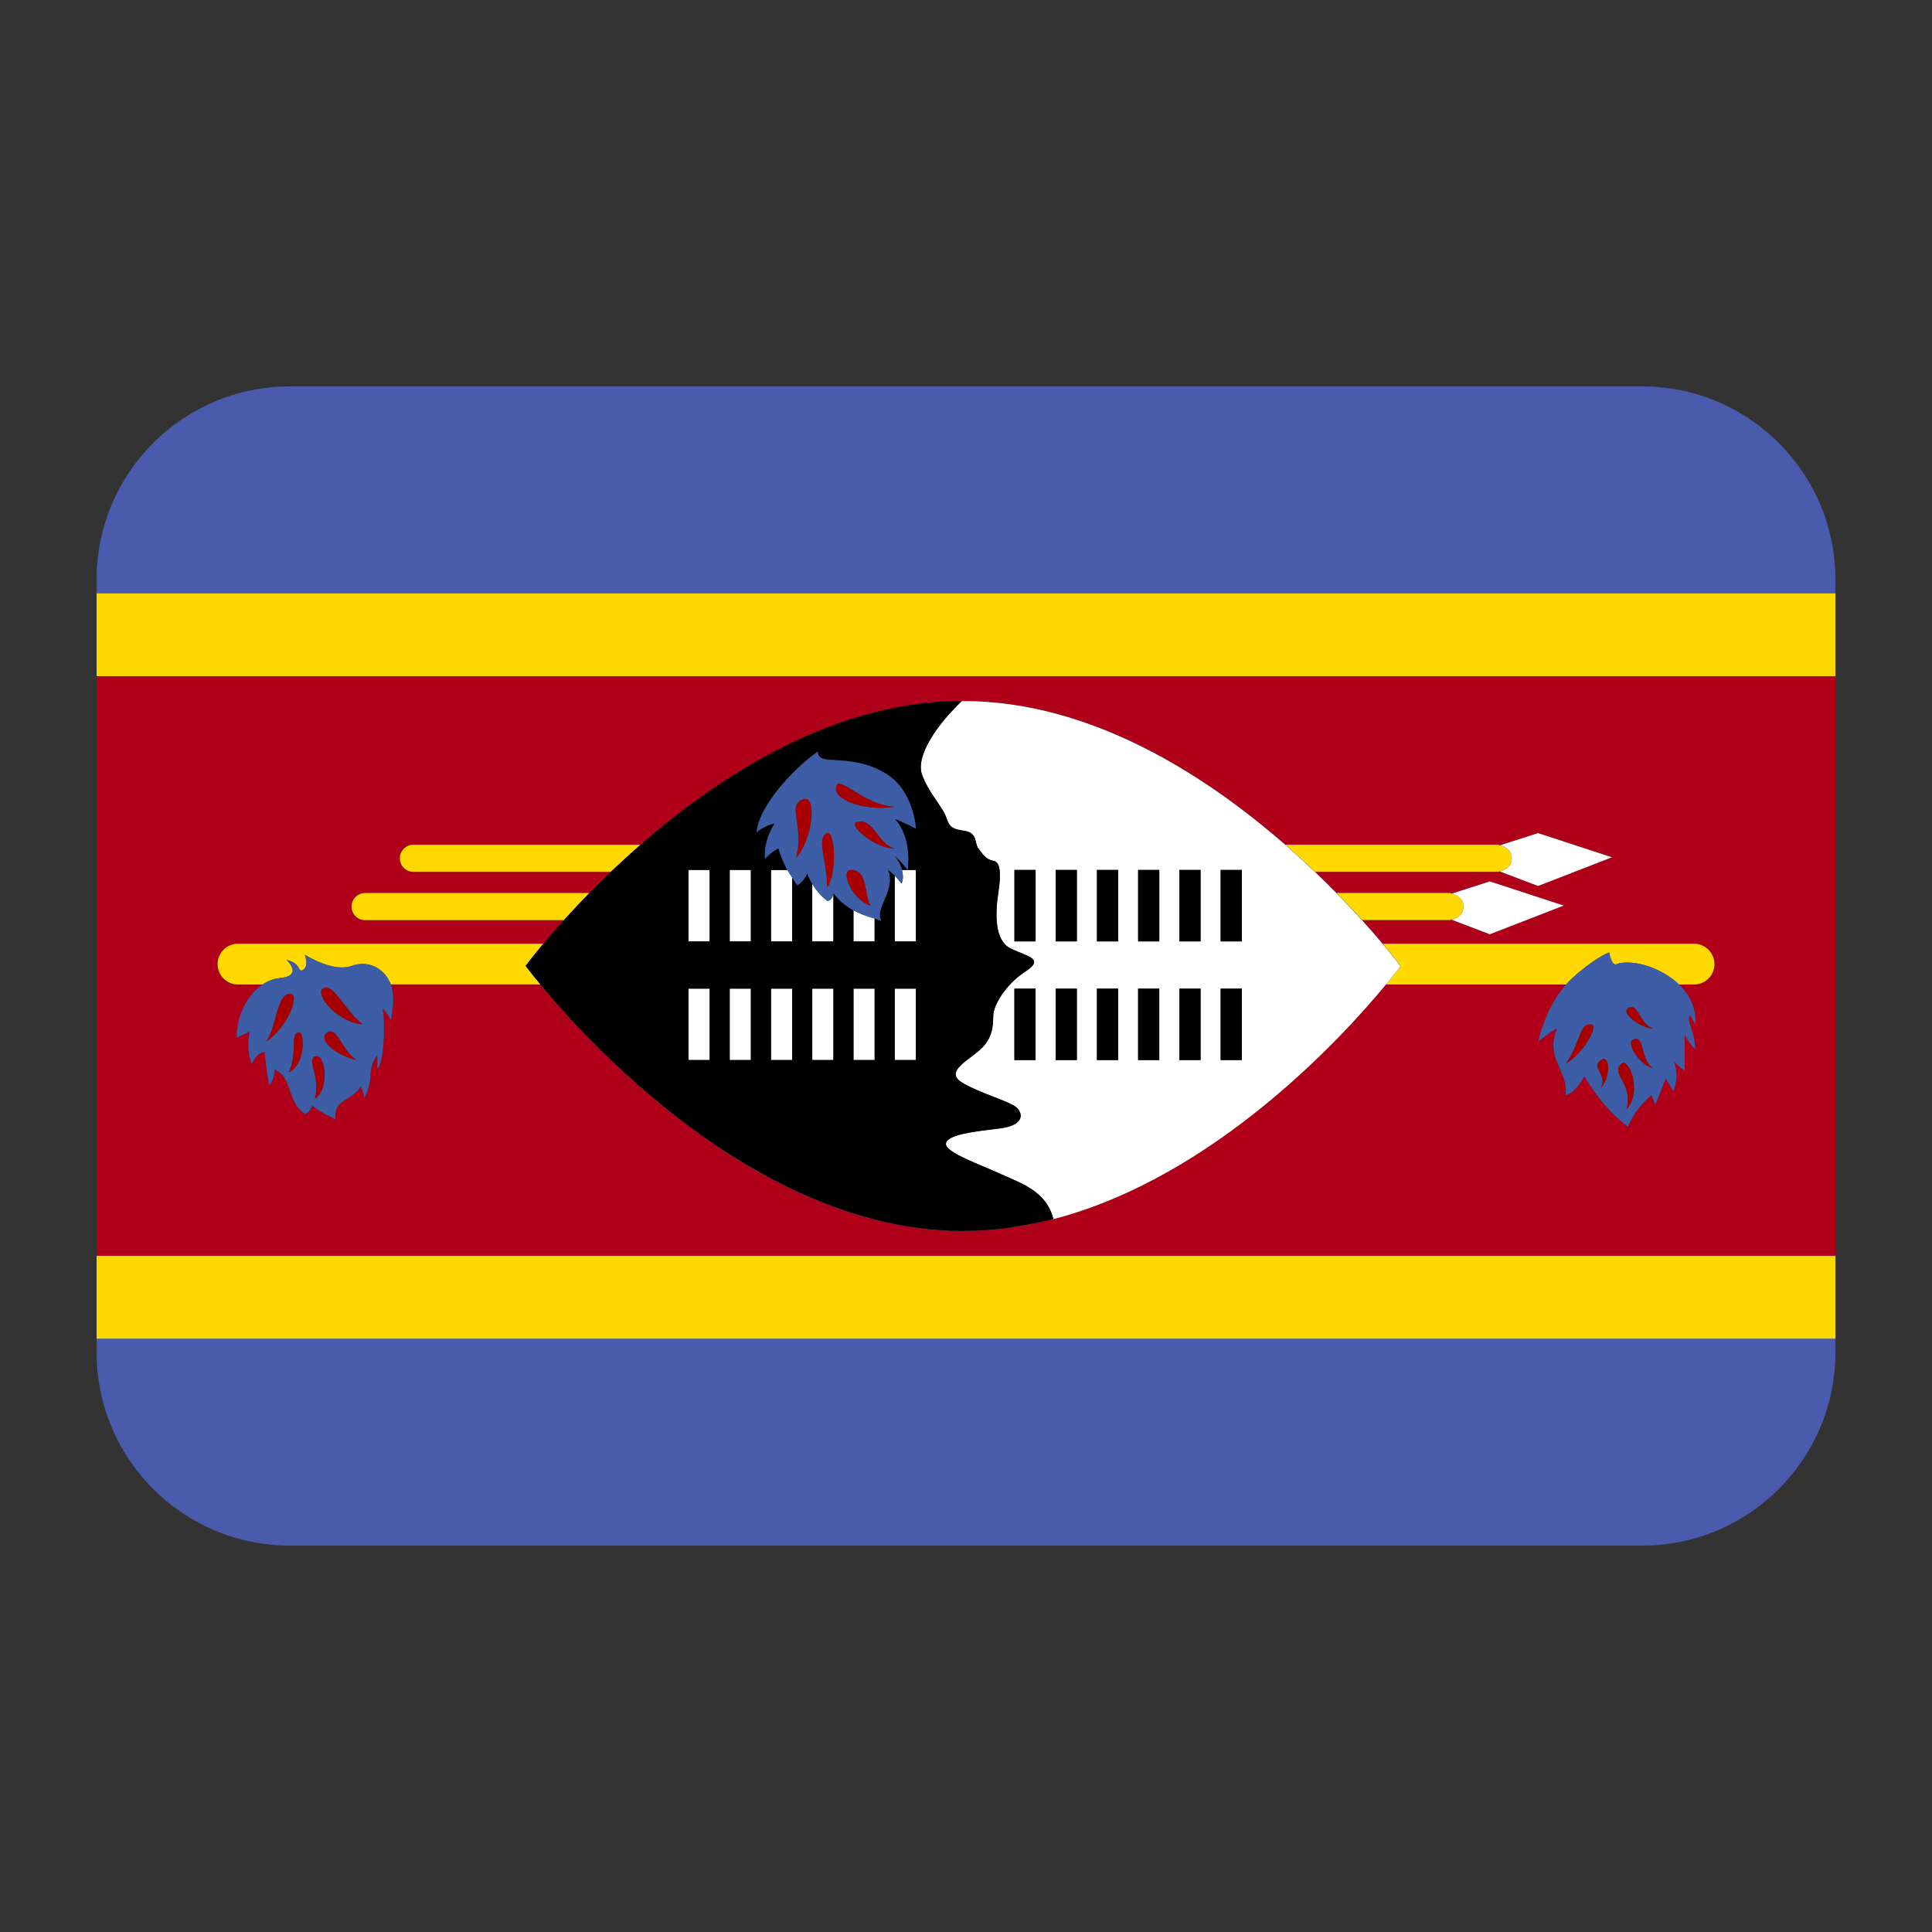 <?xml version="1.0" encoding="UTF-8"?><svg id="a" xmlns="http://www.w3.org/2000/svg" viewBox="0 0 40 40"><rect x="0" y="0" width="40" height="40" fill="#333333" stroke="none"/><g><path d="M2,28c0,2.209,1.791,4,4,4h28c2.209,0,4-1.791,4-4v-.285H2v.285Z" fill="#4a5bad"/><path d="M34,8H6c-2.209,0-4,1.791-4,4v.285H38v-.285c0-2.209-1.791-4-4-4Z" fill="#4a5bad"/></g><g><rect x="2" y="26" width="36" height="1.715" fill="#fbd800"/><rect x="2" y="12.285" width="36" height="1.715" fill="#fbd800"/></g><path d="M2,26H38V14H2v12Zm2.927-6.461h6.324c.116-.139,.26-.303,.427-.489H7.559c-.155,0-.281-.126-.281-.281s.126-.281,.281-.281h4.649c.139-.142,.287-.287,.444-.438h-4.093c-.155,0-.281-.126-.281-.281s.126-.281,.281-.281h4.71c1.656-1.445,4.028-2.977,6.672-2.977s5.016,1.531,6.672,2.977h4.407c.013,0,.021,.012,.033,.014l.792-.253,1.53,.5-1.53,.594-.797-.303c-.01,.001-.017,.011-.028,.011h-3.791c.158,.151,.305,.296,.444,.438h2.347c.013,0,.021,.012,.033,.014l.792-.254,1.53,.5-1.53,.594-.797-.303h.001c-.011,0-.017,.011-.029,.011h-1.817c.167,.185,.311,.35,.427,.489h6.443c.234,0,.423,.189,.423,.422s-.188,.422-.422,.422h-.314c.411,.387,.338,.826,.338,.826l-.109-.193c-.079,.141,.109,.375,.109,.703-.094-.063-.219-.297-.219-.297v.75s-.213-.163-.234-.224c.141,.339,0,.646,0,.646l-.156-.266-.219,.547-.078-.203s-.359,.297-.484,.656c-.531-.375-.906-1.046-.906-1.046,0,0-.188,.36-.391,.391,.078-.484-.438-.766-.172-1.375-.11,.032-.391,.266-.391,.266,0,0,.143-.706,.578-1.18h-3.732c-.863,1.046-3.527,3.981-6.884,4.856h0l-.005,.002c-.258,.067-.522,.116-.787,.157-.044,.007-.087,.02-.132,.026-.293,.04-.591,.059-.891,.062-.017,0-.034,.004-.051,.004h-.002c-4.207,0-7.736-3.871-8.754-5.105h-3.096c.108,.289,0,.741,0,.741,0,0-.078-.172-.172-.25,.063,.281,.032,1.172-.109,1.25,.016-.172,0-.281,0-.281,0,0-.141,.187-.141,.422s-.125,.469-.125,.469c0,0-.016-.156-.078-.234-.172,.297-.578,.25-.516,.672-.296-.125-.484-.281-.484-.281,0,0-.047,.125-.141,.172-.218-.125-.266-.328-.359-.594-.093-.266-.281-.328-.281-.328,0,0,.016,.172-.109,.328-.063-.297-.094-.688-.094-.688,0,0-.157-.016-.266,.25-.125-.266-.047-.672-.047-.672l-.266,.125c-.011-.443,.213-.885,.535-1.101h-.511c-.233,0-.422-.189-.422-.422s.189-.422,.422-.422Z" fill="#b00019"/><g><path d="M30.02,19.05c.011,0,.018-.01,.029-.012,.069-.008,.131-.039,.176-.085,.044-.05,.076-.112,.076-.184,0-.071-.032-.132-.075-.182-.045-.045-.105-.077-.173-.086h0c-.012-.002-.02-.014-.033-.014h-2.347c.196,.2,.375,.389,.53,.562h1.817Z" fill="#ffd900"/><path d="M7.559,18.489c-.155,0-.281,.126-.281,.281s.126,.281,.281,.281h4.119c.155-.172,.334-.361,.53-.562H7.559Z" fill="#ffd900"/><path d="M31.019,18.051c.011,0,.017-.01,.028-.011h0c.069-.008,.131-.039,.177-.086,.044-.05,.076-.112,.076-.184,0-.071-.032-.132-.075-.182-.045-.045-.105-.076-.173-.086h0c-.012-.002-.02-.014-.033-.014h-4.407c.219,.191,.424,.378,.616,.562h3.791Z" fill="#ffd900"/><path d="M8.559,17.489c-.155,0-.281,.126-.281,.281s.126,.281,.281,.281h4.093c.192-.184,.398-.371,.617-.562h-4.71Z" fill="#ffd900"/><path d="M4.927,20.383h.511c.109-.073,.229-.121,.356-.133,.5-.047,.141-.375,.141-.375,.328,.078,.219,.28,.344,.202s.031-.312,.031-.312c0,0,.578,.375,.969,.234,.39-.141,.703,.094,.812,.383h3.096c-.193-.232-.305-.382-.305-.382,0,0,.133-.178,.37-.461H4.927c-.233,0-.422,.189-.422,.422s.189,.422,.422,.422Z" fill="#ffd900"/><path d="M28.694,20.383h3.732c.026-.029,.05-.059,.078-.086,.5-.469,.812-.578,.812-.578,0,0,.047,.297,.16,.242,.112-.055,.622-.086,1.169,.32,.044,.033,.078,.068,.115,.102h.314c.234,0,.422-.189,.422-.422s-.189-.422-.423-.422h-6.443c.237,.283,.37,.461,.37,.461,0,0-.113,.15-.305,.383Z" fill="#ffd900"/></g><g><path d="M30.226,18.588c.046,.047,.075,.109,.075,.182,0,.073-.029,.136-.076,.184-.045,.046-.107,.077-.176,.085h-.001l.797,.304,1.53-.594-1.53-.5-.792,.254h0c.068,.009,.128,.04,.173,.086Z" fill="#fff"/><path d="M31.225,17.588c.046,.047,.075,.109,.075,.182,0,.073-.029,.136-.076,.184-.046,.047-.108,.078-.177,.086h0l.797,.303,1.53-.594-1.53-.5-.792,.253h0c.068,.009,.128,.04,.173,.086Z" fill="#fff"/><path d="M20.885,25.423c-.293,.04-.591,.059-.891,.062,.301-.002,.598-.022,.891-.062Z" fill="#fff"/><path d="M21.804,25.24c-.258,.067-.522,.116-.787,.157,.266-.041,.529-.09,.787-.157Z" fill="#fff"/><path d="M11.186,20.383c1.019,1.234,4.547,5.105,8.754,5.105h0c-5.003,0-9.059-5.488-9.059-5.488,0,0,4.042-5.467,9.033-5.486-.679,.656-.933,1.221-.828,1.519,.125,.354,.396,.646,.479,.833,.083,.187,.063,.292,.375,.333s.229,.249,.312,.364c.083,.115,.166,.24,.312,.261s.167,.25,.104,.667-.083,.979,.25,1.146c.333,.167,.729,.208,.312,.479-.417,.271-.667,.708-.667,.917s-.01,.5-.328,.75c-.318,.25-.651,.438-.297,.646,.354,.208,.958,.374,1.104,.5,.146,.126,.167,.376-.354,.438s-1.083,.124-1.104,.312c-.021,.188,.729,.438,1.167,.646,.353,.168,.914,.331,1.057,.917,3.357-.874,6.021-3.81,6.884-4.856,.192-.233,.305-.383,.305-.383,0,0-.133-.178-.37-.461-.116-.139-.26-.303-.427-.489-.155-.172-.334-.361-.53-.562-.139-.142-.286-.287-.444-.438-.192-.184-.398-.371-.616-.562-1.656-1.445-4.028-2.977-6.672-2.977s-5.016,1.531-6.672,2.977c-.219,.191-.424,.378-.617,.562-.158,.151-.305,.296-.444,.438-.196,.2-.375,.389-.53,.562-.167,.185-.311,.35-.427,.489-.237,.283-.37,.461-.37,.461,0,0,.113,.15,.305,.383Zm10.254,1.564h-.438v-1.479h.438v1.479Zm.855,0h-.438v-1.479h.438v1.479Zm.854,0h-.438v-1.479h.438v1.479Zm.853,0h-.438v-1.479h.438v1.479Zm.855,0h-.438v-1.479h.438v1.479Zm.854,0h-.438v-1.479h.438v1.479Zm-.854-2.457h-.438v-1.479h.438v1.479Zm-2.999-1.479h.438v1.479h-.438v-1.479Zm.854,0h.438v1.479h-.438v-1.479Zm.853,0h.438v1.479h-.438v-1.479Zm-2.561,0h.438v1.479h-.438v-1.479Zm4.707,1.479h-.438v-1.479h.438v1.479Z" fill="#fff"/><rect x="14.255" y="18.012" width=".438" height="1.479" fill="#fff"/><rect x="15.108" y="18.012" width=".438" height="1.479" fill="#fff"/><path d="M17.134,18.656c-.153-.117-.252-.249-.317-.358v1.192h.438v-1.004h-.001s0,.139-.12,.17Z" fill="#fff"/><path d="M18.665,18.297s-.061-.085-.141-.167v1.361h.438v-1.479h-.289c.05,.182-.008,.285-.008,.285Z" fill="#fff"/><rect x="14.255" y="20.469" width=".438" height="1.479" fill="#fff"/><rect x="17.67" y="20.469" width=".438" height="1.479" fill="#fff"/><rect x="16.817" y="20.469" width=".438" height="1.479" fill="#fff"/><rect x="15.108" y="20.469" width=".438" height="1.479" fill="#fff"/><rect x="18.524" y="20.469" width=".438" height="1.479" fill="#fff"/><rect x="15.963" y="20.469" width=".438" height="1.479" fill="#fff"/><path d="M17.67,19.49h.438v-.473c-.178-.05-.325-.106-.438-.17v.642Z" fill="#fff"/><path d="M16.302,18.012h-.339v1.479h.438v-1.323c-.035-.054-.072-.106-.099-.156Z" fill="#fff"/></g><g><path d="M20.752,24.321c-.438-.208-1.188-.458-1.167-.646,.021-.188,.583-.25,1.104-.312s.5-.312,.354-.438c-.146-.126-.75-.292-1.104-.5-.354-.208-.021-.396,.297-.646,.318-.25,.328-.541,.328-.75s.25-.646,.667-.917c.417-.271,.021-.312-.312-.479-.333-.167-.313-.729-.25-1.146s.042-.646-.104-.667-.229-.146-.312-.261c-.083-.115,0-.323-.312-.364s-.292-.146-.375-.333c-.083-.187-.354-.479-.479-.833-.105-.298,.149-.863,.828-1.519-4.991,.019-9.033,5.486-9.033,5.486,0,0,4.056,5.487,9.059,5.488h.001c.017,0,.034-.003,.051-.003,.301-.002,.599-.022,.891-.062,.045-.006,.088-.019,.132-.026,.266-.041,.53-.09,.787-.157h.005v-.002c-.143-.586-.705-.749-1.058-.917Zm-5.644-6.31h.438v1.479h-.438v-1.479Zm.557-.776c.047-.594,.866-1.406,1.266-1.671,0,.328,.656,0,1.406,.451,.586,.354,.625,1.141,.625,1.141,0,0-.203-.109-.438-.203,.374,.407,.266,1.058,.266,1.058,0,0-.094-.136-.266-.292,.087,.117,.126,.21,.149,.293h.289v1.479h-.438v-1.361c-.043-.045-.091-.089-.14-.118,.171,.417-.282,.786-.141,1.052-.055-.012-.086-.031-.135-.045v.473h-.438v-.642c-.307-.173-.414-.358-.416-.362v1.004h-.438v-1.192c-.074-.125-.105-.22-.105-.22,0,0-.047,.156-.203,.25-.044-.055-.073-.107-.108-.161v1.323h-.438v-1.479h.339c-.138-.253-.184-.449-.184-.449,0,0-.14,.063-.281,.219-.031-.406,.203-.734,.203-.734,0,0-.203,.032-.375,.188Zm-1.411,.776h.438v1.479h-.438v-1.479Zm.438,3.936h-.438v-1.479h.438v1.479Zm.854,0h-.438v-1.479h.438v1.479Zm.855,0h-.438v-1.479h.438v1.479Zm.854,0h-.438v-1.479h.438v1.479Zm.854,0h-.438v-1.479h.438v1.479Zm.854,0h-.438v-1.479h.438v1.479Z"/><rect x="22.711" y="18.012" width=".438" height="1.479"/><rect x="21.857" y="20.469" width=".438" height="1.479"/><rect x="21.002" y="18.012" width=".438" height="1.479"/><rect x="25.272" y="20.469" width=".438" height="1.479"/><rect x="23.563" y="18.012" width=".438" height="1.479"/><rect x="22.711" y="20.469" width=".438" height="1.479"/><rect x="23.563" y="20.469" width=".438" height="1.479"/><rect x="21.002" y="20.469" width=".438" height="1.479"/><rect x="21.857" y="18.012" width=".438" height="1.479"/><rect x="24.418" y="20.469" width=".438" height="1.479"/><rect x="24.418" y="18.012" width=".438" height="1.479"/><rect x="25.272" y="18.012" width=".438" height="1.479"/></g><g><path d="M33.476,19.961c-.113,.055-.16-.242-.16-.242,0,0-.312,.109-.812,.578-.028,.027-.052,.057-.078,.086-.435,.474-.578,1.18-.578,1.18,0,0,.281-.234,.391-.266-.266,.609,.25,.891,.172,1.375,.203-.031,.391-.391,.391-.391,0,0,.375,.672,.906,1.046,.125-.359,.484-.656,.484-.656l.078,.203,.219-.547,.156,.266s.141-.307,0-.646c.021,.061,.234,.224,.234,.224v-.75s.125,.234,.219,.297c0-.328-.188-.562-.109-.703l.109,.193s.073-.439-.338-.826c-.036-.034-.07-.069-.115-.102-.547-.406-1.057-.375-1.169-.32Zm-1.051,2.054c.313-.469,.266-.801,.5-.807,.216-.006-.172,.635-.5,.807Zm.719,.515c.143-.302-.219-.416,0-.583,.165-.126,.234,.286,0,.583Zm.528,.438c.162-.521-.359-.75-.091-.953,.142-.107,.432,.594,.091,.953Zm.144-1.444c.25-.102,.133,.418,.406,.586-.25-.031-.577-.517-.406-.586Zm-.109-.649c.203-.14,.245,.338,.516,.422-.219,0-.677-.311-.516-.422Z" fill="#3d5da7"/><path d="M7.278,19.999c-.391,.141-.969-.234-.969-.234,0,0,.094,.234-.031,.312s-.016-.124-.344-.202c0,0,.359,.328-.141,.375-.127,.012-.247,.06-.356,.133-.322,.216-.546,.658-.535,1.101l.266-.125s-.078,.406,.047,.672c.109-.266,.266-.25,.266-.25,0,0,.031,.391,.094,.688,.125-.156,.109-.328,.109-.328,0,0,.188,.062,.281,.328,.093,.266,.141,.469,.359,.594,.094-.047,.141-.172,.141-.172,0,0,.188,.156,.484,.281-.062-.422,.344-.375,.516-.672,.062,.078,.078,.234,.078,.234,0,0,.125-.234,.125-.469s.141-.422,.141-.422c0,0,.016,.109,0,.281,.141-.078,.172-.969,.109-1.25,.094,.078,.172,.25,.172,.25,0,0,.109-.452,0-.741h0c-.109-.29-.422-.525-.812-.384Zm-1.765,1.562c.235-.343,.204-.984,.5-.984,.206,0-.062,.703-.5,.984Zm.469,.641c.188-.437,.016-.796,.203-.828,.124-.021,.148,.653-.203,.828Zm.54,.547c.116-.484-.18-.797,0-.875,.207-.091,.319,.659,0,.875Zm.257-1.375c.207-.127,.31,.402,.609,.573-.5-.12-.812-.448-.609-.573Zm-.094-.906c.203-.155,.485,.5,.828,.74-.531-.041-.995-.612-.828-.74Z" fill="#3d5da7"/><path d="M15.837,17.782c.141-.156,.281-.219,.281-.219,0,0,.046,.196,.184,.449,.027,.05,.064,.102,.099,.156,.035,.053,.064,.106,.108,.161,.156-.094,.203-.25,.203-.25,0,0,.031,.095,.105,.22,.065,.109,.164,.241,.317,.358,.12-.031,.12-.172,.12-.172h.001s.108,.19,.416,.363c.113,.064,.26,.12,.438,.17,.049,.014,.08,.033,.135,.045-.141-.266,.312-.635,.141-1.052,.049,.029,.097,.073,.14,.118,.08,.083,.141,.167,.141,.167,0,0,.059-.103,.008-.285-.023-.083-.062-.176-.149-.293,.172,.156,.266,.292,.266,.292,0,0,.108-.651-.266-1.058,.235,.094,.438,.203,.438,.203,0,0-.039-.787-.625-1.141-.751-.451-1.406-.123-1.406-.451-.4,.265-1.219,1.078-1.266,1.671,.172-.156,.375-.188,.375-.188,0,0-.234,.328-.203,.734Zm1.781,.23c.364,0,.265,.52,.406,.739-.406-.14-.632-.739-.406-.739Zm.906-.448c-.36,.031-.998-.488-.781-.547,.343-.094,.443,.483,.781,.547Zm-.001-.86c-.561,.094-1.295-.125-1.21-.422,.069-.24,.569,.391,1.21,.422Zm-1.404,.547c.17-.079,.219,.859,0,1.125,.031-.468-.235-1.015,0-1.125Zm-.485-.703c.29-.088,.188,.844-.156,1.219,.188-.641-.203-1.109,.156-1.219Z" fill="#3d5da7"/></g><g><path d="M6.521,21.874c-.18,.078,.116,.391,0,.875,.319-.216,.207-.966,0-.875Z" fill="#a70000"/><path d="M6.684,20.469c-.167,.128,.297,.699,.828,.74-.343-.24-.625-.895-.828-.74Z" fill="#a70000"/><path d="M6.778,21.375c-.203,.125,.109,.453,.609,.573-.299-.171-.402-.7-.609-.573Z" fill="#a70000"/><path d="M6.013,20.578c-.296,0-.265,.641-.5,.984,.438-.281,.706-.984,.5-.984Z" fill="#a70000"/><path d="M6.185,21.375c-.187,.032-.015,.391-.203,.828,.351-.175,.327-.849,.203-.828Z" fill="#a70000"/><path d="M33.706,20.875c-.161,.111,.297,.422,.516,.422-.271-.084-.313-.562-.516-.422Z" fill="#a70000"/><path d="M16.478,17.767c.344-.375,.446-1.307,.156-1.219-.359,.11,.032,.578-.156,1.219Z" fill="#a70000"/><path d="M32.925,21.208c-.234,.006-.187,.338-.5,.807,.328-.172,.716-.812,.5-.807Z" fill="#a70000"/><path d="M33.144,21.947c-.219,.167,.143,.281,0,.583,.234-.297,.165-.709,0-.583Z" fill="#a70000"/><path d="M33.581,22.015c-.268,.203,.253,.432,.091,.953,.341-.359,.051-1.06-.091-.953Z" fill="#a70000"/><path d="M33.815,21.523c-.171,.069,.156,.555,.406,.586-.273-.168-.156-.688-.406-.586Z" fill="#a70000"/><path d="M17.618,18.012c-.226,0,0,.599,.406,.739-.141-.219-.042-.739-.406-.739Z" fill="#a70000"/><path d="M17.743,17.017c-.217,.059,.421,.578,.781,.547-.338-.064-.438-.641-.781-.547Z" fill="#a70000"/><path d="M18.523,16.704c-.641-.031-1.141-.662-1.21-.422-.086,.297,.649,.516,1.21,.422Z" fill="#a70000"/><path d="M17.119,18.375c.219-.266,.17-1.204,0-1.125-.235,.11,.031,.657,0,1.125Z" fill="#a70000"/></g></svg>